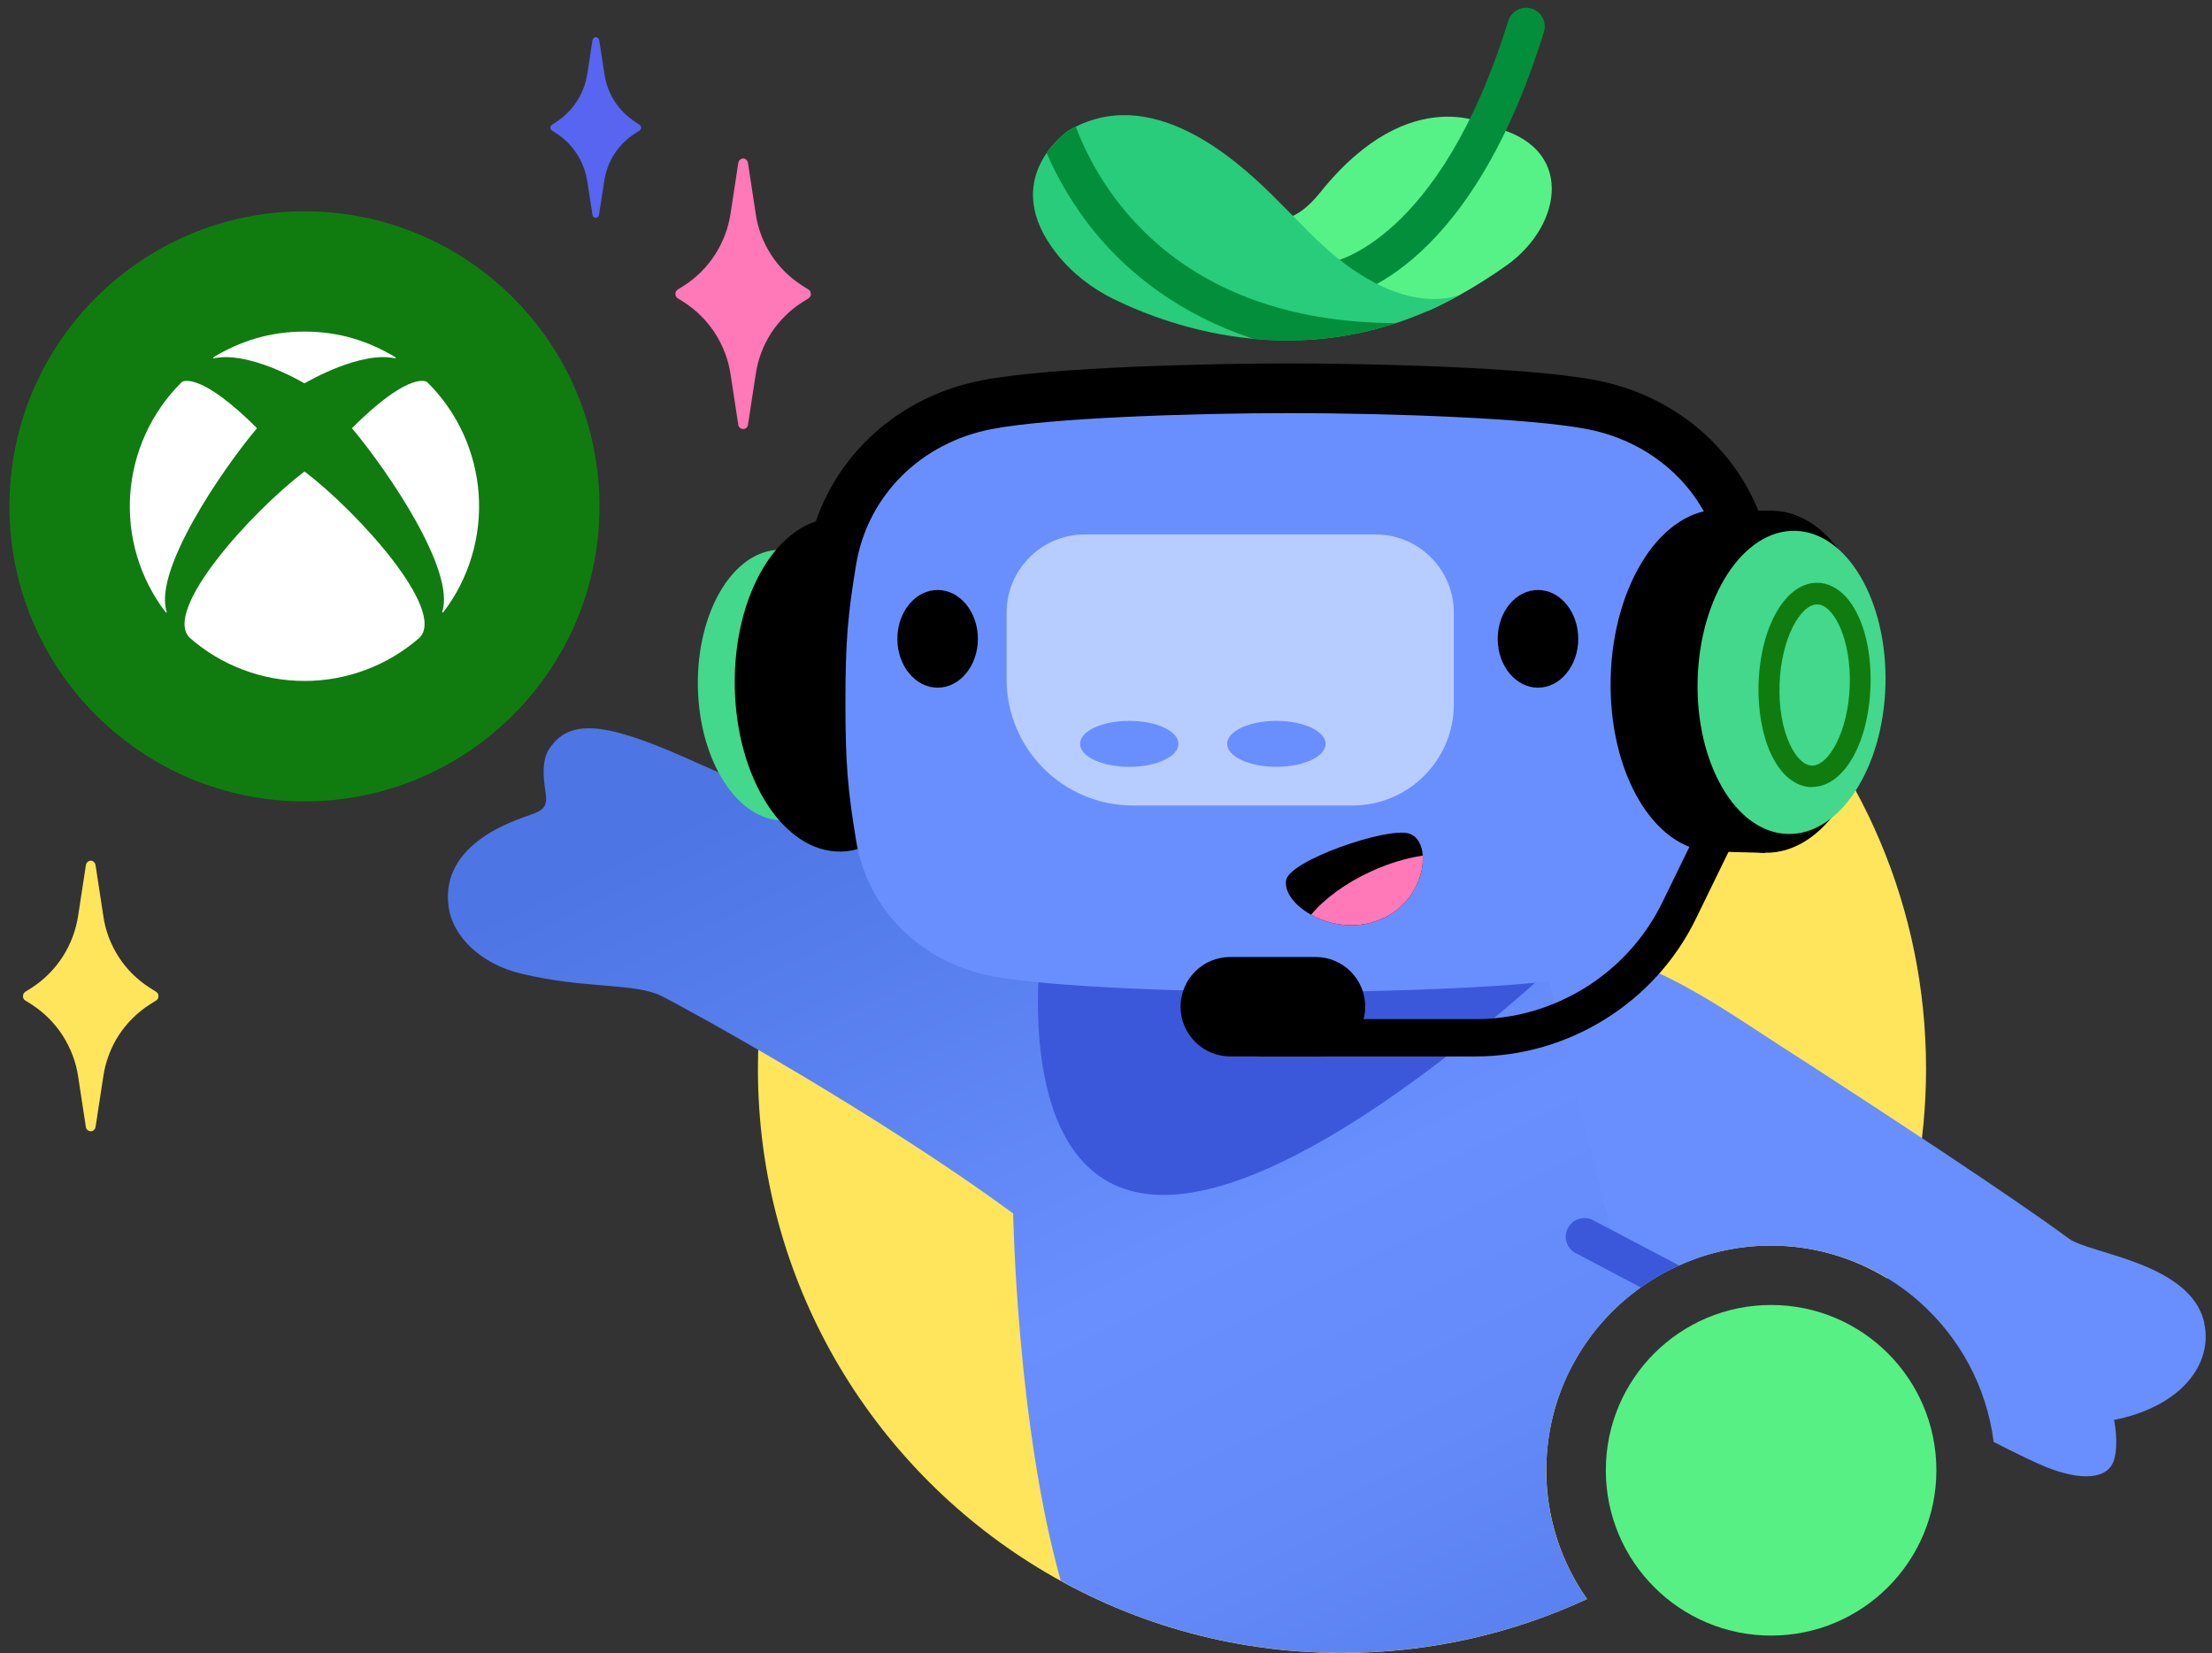 <svg width="178" height="133" viewBox="0 0 178 133" fill="none" xmlns="http://www.w3.org/2000/svg">
<rect x="0" y="0" width="178" height="133" fill="#333333" stroke="none"/>
<g clip-path="url(#clip0_2684_142297)">
<path d="M124.43 118.3C124.43 108.33 132.54 100.22 142.51 100.22C145.94 100.22 149.13 101.2 151.86 102.86C153.87 97.63 154.99 91.95 154.99 86C154.99 60.04 133.95 39 107.99 39C82.03 39 60.99 60.04 60.99 86C60.99 102.99 70.01 117.88 83.51 126.13C90.64 130.49 99.02 133 107.99 133C115.03 133 121.71 131.44 127.71 128.66C125.65 125.72 124.43 122.15 124.43 118.3Z" fill="#FFE55C"/>
<path d="M139.469 60.53C137.259 60.53 135.469 58.74 135.469 56.53C135.469 51.75 135.279 49.82 134.659 46.08C134.019 42.22 130.989 39.22 126.929 38.45C122.849 37.67 111.939 37.25 103.749 37.25C95.559 37.25 84.649 37.67 80.569 38.45C76.509 39.23 73.469 42.22 72.839 46.08C72.229 49.82 72.029 51.75 72.029 56.53C72.029 58.74 70.239 60.53 68.029 60.53C65.819 60.53 64.029 58.74 64.029 56.53C64.029 51.27 64.269 48.88 64.939 44.78C66.119 37.57 71.669 32 79.059 30.59C84.619 29.52 97.639 29.24 103.739 29.24C109.839 29.24 122.859 29.52 128.419 30.59C135.809 32.01 141.349 37.58 142.539 44.78C143.209 48.87 143.449 51.26 143.449 56.53C143.449 58.74 141.659 60.53 139.449 60.53H139.469Z" fill="black"/>
<path d="M124.43 118.3C124.43 110.39 129.55 103.66 136.64 101.21C130.97 87.82 125.42 77.08 125.42 77.08L85.64 75.12C85.64 75.12 66.95 66.15 54.87 60.84C48.52 58.05 45.73 57.86 44.17 60.3C43.6 61.19 43.71 62.54 43.9 63.74C44.08 64.92 43.72 65.19 42.72 65.55C41.51 65.99 35.38 67.82 36.1 72.98C36.43 75.32 38.64 77.54 41.9 78.33C47.16 79.6 51.06 79.06 53.23 80.14C55.5 81.28 70.52 89.55 81.53 97.64C81.53 97.64 81.82 114.61 85.36 127.19C92.07 130.89 99.78 132.99 107.99 132.99C115.03 132.99 121.71 131.43 127.71 128.66C125.65 125.72 124.42 122.15 124.42 118.3H124.43Z" fill="url(#paint0_linear_2684_142297)"/>
<path d="M177.38 106.44C176.3 101.59 168.13 100.88 166.5 99.67C162.24 96.52 151.63 89.52 143.17 84.08C137.95 80.73 131.61 76 123.99 76L129.69 99.37C129.69 99.37 131.62 100.44 134.57 102.08C136.97 100.9 139.66 100.22 142.51 100.22C151.71 100.22 159.3 107.12 160.43 116.02C162.33 116.99 163.83 117.71 164.68 118.05C167.4 119.14 169.64 119.08 170.12 117.45C170.52 116.12 170.12 114.25 170.12 114.25C175.56 113.16 178.1 109.72 177.37 106.45L177.38 106.44Z" fill="#698FFF"/>
<path d="M83.771 76.46L126.001 76.84C119.121 83.22 102.041 97.76 91.831 96C81.351 94.19 83.761 76.46 83.761 76.46H83.771Z" fill="#3C58DA"/>
<path d="M63.085 66.013C66.812 65.952 69.754 61.027 69.655 55.014C69.557 49 66.455 44.175 62.728 44.236C59 44.297 56.059 49.222 56.157 55.235C56.256 61.249 59.358 66.074 63.085 66.013Z" fill="#43D88C"/>
<path d="M67.665 68.518C72.26 68.443 75.886 62.374 75.764 54.964C75.643 47.553 71.82 41.606 67.225 41.682C62.631 41.757 59.005 47.826 59.126 55.237C59.248 62.647 63.071 68.594 67.665 68.518Z" fill="black"/>
<path d="M139.471 56.53C139.471 51.56 139.271 49.43 138.611 45.43C137.691 39.86 133.401 35.61 127.681 34.52C123.051 33.63 111.681 33.24 103.751 33.24C95.821 33.24 84.441 33.63 79.821 34.52C74.111 35.61 69.811 39.87 68.891 45.43C68.231 49.43 68.031 51.55 68.031 56.53C68.031 61.5 68.231 63.63 68.891 67.63C69.811 73.2 74.101 77.45 79.821 78.54C84.451 79.43 95.821 79.82 103.751 79.82C111.681 79.82 123.061 79.43 127.681 78.54C133.391 77.45 137.691 73.19 138.611 67.63C139.271 63.63 139.471 61.51 139.471 56.53Z" fill="#698FFF"/>
<path d="M123.761 55.331C125.551 55.331 127.001 53.571 127.001 51.401C127.001 49.23 125.551 47.471 123.761 47.471C121.972 47.471 120.521 49.23 120.521 51.401C120.521 53.571 121.972 55.331 123.761 55.331Z" fill="black"/>
<path d="M75.451 55.331C77.24 55.331 78.691 53.571 78.691 51.401C78.691 49.23 77.24 47.471 75.451 47.471C73.662 47.471 72.211 49.23 72.211 51.401C72.211 53.571 73.662 55.331 75.451 55.331Z" fill="black"/>
<path d="M110.45 74.21C108.66 74.72 106.83 74.34 105.5 73.6C104.19 72.87 103.35 71.79 103.49 70.84C103.71 69.25 111.64 66.51 113.39 67.07C114.06 67.29 114.43 67.97 114.49 68.84C114.62 70.69 113.36 73.37 110.45 74.2V74.21Z" fill="black"/>
<path d="M110.45 74.21C108.66 74.72 106.83 74.34 105.5 73.6C106.6 72.3 108.29 71.04 110.36 70.1C111.78 69.45 113.19 69.04 114.49 68.84C114.62 70.69 113.36 73.37 110.45 74.2V74.21Z" fill="#FF78B8"/>
<path d="M87.3 43H110.69C114.17 43 116.99 45.82 116.99 49.3V56.66C116.99 61.16 113.34 64.81 108.84 64.81H91.17C85.55 64.81 81 60.25 81 54.64V49.3C81 45.82 83.82 43 87.3 43Z" fill="#B8CDFF"/>
<path d="M90.87 61.7C93.057 61.7 94.83 60.872 94.83 59.85C94.83 58.828 93.057 58 90.87 58C88.683 58 86.91 58.828 86.91 59.85C86.91 60.872 88.683 61.7 90.87 61.7Z" fill="#698FFF"/>
<path d="M102.71 61.7C104.897 61.7 106.67 60.872 106.67 59.85C106.67 58.828 104.897 58 102.71 58C100.523 58 98.75 58.828 98.75 59.85C98.75 60.872 100.523 61.7 102.71 61.7Z" fill="#698FFF"/>
<path d="M24.5 64.48C37.611 64.48 48.24 53.851 48.24 40.74C48.24 27.629 37.611 17 24.5 17C11.389 17 0.76 27.629 0.76 40.74C0.76 53.851 11.389 64.48 24.5 64.48Z" fill="#107C10"/>
<path d="M24.5 37.95C24.5 37.95 24.53 37.96 24.55 37.97C28.75 41.17 35.95 49.07 33.76 51.31C31.2 53.55 27.91 54.79 24.51 54.79C21.11 54.79 17.82 53.56 15.26 51.31C13.06 49.08 20.26 41.17 24.46 37.97C24.47 37.96 24.49 37.95 24.51 37.95H24.5ZM31.82 28.74C29.67 27.46 27.34 26.68 24.5 26.68C21.66 26.68 19.33 27.46 17.18 28.74C17.17 28.74 17.16 28.76 17.15 28.77C17.15 28.78 17.15 28.8 17.15 28.81C17.15 28.82 17.17 28.83 17.18 28.83C17.19 28.83 17.21 28.83 17.22 28.83C19.94 28.24 24.07 30.59 24.47 30.83C24.47 30.83 24.49 30.84 24.5 30.84C24.51 30.84 24.52 30.84 24.53 30.83C24.92 30.6 29.06 28.24 31.78 28.83C31.79 28.83 31.81 28.83 31.82 28.83C31.83 28.83 31.84 28.82 31.85 28.81C31.85 28.8 31.85 28.78 31.85 28.77C31.85 28.76 31.84 28.75 31.82 28.74ZM14.66 30.72C14.66 30.72 14.62 30.75 14.6 30.77C12.18 33.17 10.72 36.37 10.48 39.77C10.24 43.17 11.25 46.54 13.32 49.25C13.32 49.26 13.34 49.27 13.35 49.28C13.36 49.28 13.38 49.28 13.39 49.28C13.4 49.28 13.41 49.26 13.41 49.25C13.41 49.24 13.41 49.22 13.41 49.21C12.34 45.9 17.82 37.87 20.64 34.5C20.65 34.49 20.66 34.47 20.66 34.46C20.66 34.46 20.66 34.44 20.66 34.43C20.66 34.43 20.65 34.41 20.64 34.41C16.35 30.15 14.89 30.6 14.66 30.72ZM28.36 34.41C28.36 34.41 28.35 34.42 28.34 34.43C28.34 34.43 28.34 34.45 28.34 34.46C28.34 34.48 28.34 34.49 28.36 34.5C31.19 37.87 36.67 45.9 35.59 49.21C35.59 49.22 35.59 49.24 35.59 49.25C35.59 49.26 35.6 49.28 35.61 49.28C35.62 49.28 35.64 49.28 35.65 49.28C35.66 49.28 35.68 49.27 35.68 49.25C37.75 46.54 38.75 43.17 38.52 39.77C38.28 36.37 36.82 33.17 34.4 30.77C34.38 30.75 34.36 30.73 34.34 30.72C34.1 30.6 32.65 30.15 28.36 34.41Z" fill="white"/>
<path d="M137.791 68.511C133.081 68.391 129.421 62.141 129.611 54.541C129.801 46.941 133.771 40.881 138.481 41.001L142.731 41.111L142.041 68.621L137.791 68.511Z" fill="black"/>
<path d="M150.9 55.068C151.09 47.47 147.426 41.217 142.716 41.099C138.007 40.981 134.035 47.045 133.845 54.642C133.656 62.239 137.32 68.493 142.029 68.61C146.739 68.728 150.71 62.665 150.9 55.068Z" fill="black"/>
<path d="M151.724 55.095C151.893 48.359 148.645 42.815 144.471 42.71C140.297 42.606 136.777 47.982 136.609 54.718C136.441 61.454 139.688 66.999 143.862 67.103C148.036 67.207 151.556 61.831 151.724 55.095Z" fill="#43D88C"/>
<path d="M145.541 62.831C144.521 62.711 143.601 61.87 142.941 60.441C142.271 58.98 141.931 57.071 142.001 55.041C142.141 50.7 144.011 47.331 146.271 47.37C148.521 47.41 150.181 50.84 150.041 55.181C149.901 59.52 148.031 62.88 145.771 62.85C145.691 62.85 145.621 62.85 145.541 62.831ZM146.401 48.16C146.351 48.16 146.301 48.151 146.241 48.151C144.451 48.12 142.831 51.281 142.711 55.06C142.651 56.961 142.961 58.751 143.581 60.09C144.171 61.361 144.951 62.06 145.791 62.081C147.581 62.111 149.201 58.95 149.321 55.17C149.441 51.501 148.111 48.37 146.401 48.16Z" fill="#107C10"/>
<path d="M145.811 63.33H145.761C145.671 63.33 145.571 63.33 145.481 63.31C144.291 63.16 143.231 62.22 142.501 60.64C141.801 59.12 141.451 57.12 141.511 55.02C141.661 50.34 143.731 46.84 146.271 46.89C147.061 46.91 147.821 47.27 148.471 47.95C149.851 49.4 150.621 52.11 150.521 55.19C150.371 59.84 148.351 63.32 145.811 63.32V63.33ZM146.221 48.63C144.891 48.63 143.321 51.37 143.201 55.07C143.141 56.9 143.431 58.61 144.031 59.89C144.531 60.96 145.181 61.59 145.811 61.6H145.831C147.161 61.6 148.731 58.86 148.851 55.16C148.971 51.51 147.621 48.8 146.351 48.64C146.351 48.64 146.271 48.64 146.231 48.64L146.221 48.63Z" fill="#107C10"/>
<path d="M118.76 85.001H101.5C100.67 85.001 100 84.331 100 83.501C100 82.671 100.67 82.001 101.5 82.001H118.76C125.09 82.001 130.97 78.331 133.75 72.641L136.76 66.471C137.12 65.731 138.02 65.421 138.77 65.781C139.51 66.141 139.82 67.041 139.46 67.791L136.45 73.961C133.17 80.671 126.23 85.001 118.76 85.001Z" fill="black"/>
<path d="M105.86 77H99C96.791 77 95 78.791 95 81C95 83.209 96.791 85 99 85H105.86C108.069 85 109.86 83.209 109.86 81C109.86 78.791 108.069 77 105.86 77Z" fill="black"/>
<path d="M114.911 25.01C114.911 25.01 116.001 24.55 117.561 23.68C118.661 23.07 120.031 22.21 121.281 21.32C125.791 18.07 126.761 11.72 120.041 10.21C120.041 10.21 113.591 6.32 106.251 15.47C104.171 18.06 102.721 17.75 101.051 17.79L110.231 24.89L114.911 25.01Z" fill="#57F287"/>
<path d="M107.29 24.09C106.54 24.09 105.9 23.53 105.8 22.78C105.7 21.96 106.27 21.221 107.09 21.11C107.26 21.081 115.85 19.511 121.37 1.68C121.62 0.89 122.46 0.45 123.25 0.69C124.04 0.93 124.48 1.77 124.24 2.57C118.07 22.55 107.92 24.041 107.49 24.09C107.43 24.09 107.36 24.101 107.3 24.101L107.29 24.09Z" fill="#038E3C"/>
<path d="M117.56 23.68C117.87 23.5 113.01 26.31 105.58 18.92C104.56 17.9 102.92 16.23 102.35 15.67C99.41 12.79 92.59 6.62 85.96 10.52C85.96 10.52 80.22 14.39 85.07 20.46C86.29 21.99 87.86 23.2 89.61 24.06C94.21 26.32 105.57 30.45 117.56 23.68Z" fill="#29CC7A"/>
<path d="M86.581 10.19C86.371 10.29 86.161 10.41 85.951 10.53C85.951 10.53 85.021 11.16 84.221 12.31C85.031 14.17 86.321 16.57 88.341 18.97C90.851 21.95 94.851 25.3 100.921 27.28C104.361 27.59 108.261 27.35 112.331 26C94.341 25.93 88.311 14.85 86.571 10.19H86.581Z" fill="#038E3C"/>
<path d="M142.521 131.6C149.866 131.6 155.821 125.645 155.821 118.3C155.821 110.955 149.866 105 142.521 105C135.175 105 129.221 110.955 129.221 118.3C129.221 125.645 135.175 131.6 142.521 131.6Z" fill="#57F085"/>
<path d="M126.8 100.831L132.04 103.591C133 102.901 134.03 102.311 135.12 101.821L128.2 98.181C127.47 97.791 126.56 98.081 126.17 98.811C125.78 99.541 126.07 100.451 126.8 100.841V100.831Z" fill="#3C58DA"/>
<path d="M64.54 22.97C63.54 22.33 62.68 21.48 62.04 20.48C61.4 19.48 60.97 18.35 60.81 17.17L60.19 13.12C60.18 13.02 60.13 12.93 60.06 12.86C59.99 12.79 59.89 12.75 59.8 12.75C59.7 12.75 59.61 12.8 59.54 12.86C59.47 12.93 59.42 13.02 59.41 13.12L58.79 17.17C58.61 18.35 58.19 19.47 57.55 20.47C56.91 21.47 56.06 22.32 55.06 22.97L54.52 23.31C54.47 23.35 54.42 23.4 54.39 23.46C54.36 23.52 54.35 23.59 54.35 23.65C54.35 23.72 54.36 23.78 54.39 23.84C54.42 23.9 54.46 23.95 54.52 23.99L55.06 24.33C56.06 24.98 56.91 25.83 57.55 26.83C58.19 27.83 58.62 28.96 58.79 30.13L59.41 34.18C59.42 34.28 59.47 34.36 59.54 34.42C59.61 34.48 59.71 34.52 59.8 34.52C59.9 34.52 59.99 34.49 60.06 34.42C60.13 34.36 60.18 34.27 60.19 34.18L60.81 30.13C60.98 28.95 61.4 27.82 62.04 26.82C62.69 25.82 63.54 24.97 64.54 24.33L65.08 23.99C65.13 23.95 65.18 23.9 65.21 23.84C65.24 23.78 65.25 23.71 65.25 23.65C65.25 23.58 65.24 23.52 65.21 23.46C65.18 23.4 65.14 23.35 65.08 23.31L64.54 22.97Z" fill="#FF78B7"/>
<path d="M12.04 79.47C11.04 78.83 10.18 77.98 9.54 76.98C8.9 75.98 8.47 74.85 8.31 73.67L7.69 69.62C7.68 69.52 7.63 69.43 7.56 69.36C7.49 69.29 7.39 69.25 7.3 69.25C7.2 69.25 7.11 69.3 7.04 69.36C6.97 69.43 6.92 69.52 6.91 69.62L6.29 73.67C6.11 74.85 5.69 75.97 5.05 76.97C4.41 77.97 3.56 78.82 2.56 79.47L2.02 79.81C1.97 79.85 1.92 79.9 1.89 79.96C1.86 80.02 1.85 80.09 1.85 80.15C1.85 80.22 1.86 80.28 1.89 80.34C1.92 80.4 1.96 80.45 2.02 80.49L2.56 80.83C3.56 81.48 4.41 82.33 5.05 83.33C5.69 84.33 6.12 85.46 6.29 86.63L6.91 90.68C6.92 90.78 6.97 90.86 7.04 90.92C7.11 90.98 7.21 91.02 7.3 91.02C7.4 91.02 7.49 90.99 7.56 90.92C7.63 90.86 7.68 90.77 7.69 90.68L8.31 86.63C8.48 85.45 8.9 84.32 9.54 83.32C10.19 82.32 11.04 81.47 12.04 80.83L12.58 80.49C12.63 80.45 12.68 80.4 12.71 80.34C12.74 80.28 12.75 80.21 12.75 80.15C12.75 80.08 12.74 80.02 12.71 79.96C12.68 79.9 12.64 79.85 12.58 79.81L12.04 79.47Z" fill="#FFE55C"/>
<path d="M51.129 9.81C50.459 9.38 49.889 8.82 49.459 8.15C49.029 7.48 48.749 6.73 48.639 5.94L48.219 3.24C48.219 3.17 48.179 3.11 48.129 3.07C48.079 3.03 48.019 3 47.949 2.99C47.879 2.99 47.819 3.02 47.769 3.07C47.719 3.11 47.689 3.17 47.679 3.24L47.259 5.94C47.139 6.72 46.859 7.48 46.429 8.14C45.999 8.81 45.429 9.37 44.769 9.81L44.409 10.04C44.409 10.04 44.339 10.1 44.319 10.14C44.299 10.18 44.289 10.22 44.289 10.27C44.289 10.31 44.289 10.36 44.319 10.4C44.339 10.44 44.369 10.47 44.409 10.5L44.769 10.73C45.439 11.16 45.999 11.73 46.429 12.4C46.859 13.07 47.139 13.82 47.259 14.6L47.679 17.3C47.679 17.36 47.719 17.42 47.769 17.46C47.819 17.5 47.879 17.52 47.939 17.52C47.999 17.52 48.069 17.5 48.109 17.46C48.159 17.42 48.189 17.36 48.199 17.3L48.619 14.6C48.729 13.81 49.009 13.06 49.439 12.39C49.869 11.72 50.439 11.16 51.109 10.73L51.469 10.5C51.469 10.5 51.539 10.44 51.559 10.4C51.579 10.36 51.589 10.32 51.589 10.27C51.589 10.23 51.589 10.18 51.559 10.14C51.539 10.1 51.509 10.07 51.469 10.04L51.109 9.81H51.129Z" fill="#5765F1"/>
</g>
<defs>
<linearGradient id="paint0_linear_2684_142297" x1="68.85" y1="51.03" x2="122.18" y2="159.48" gradientUnits="userSpaceOnUse">
<stop offset="0.06" stop-color="#4E75E4"/>
<stop offset="0.47" stop-color="#698FFF"/>
<stop offset="0.65" stop-color="#648AFA"/>
<stop offset="0.86" stop-color="#567DEC"/>
<stop offset="1" stop-color="#4970DF"/>
</linearGradient>
<clipPath id="clip0_2684_142297">
<rect width="178" height="133" fill="white"/>
</clipPath>
</defs>
</svg>
